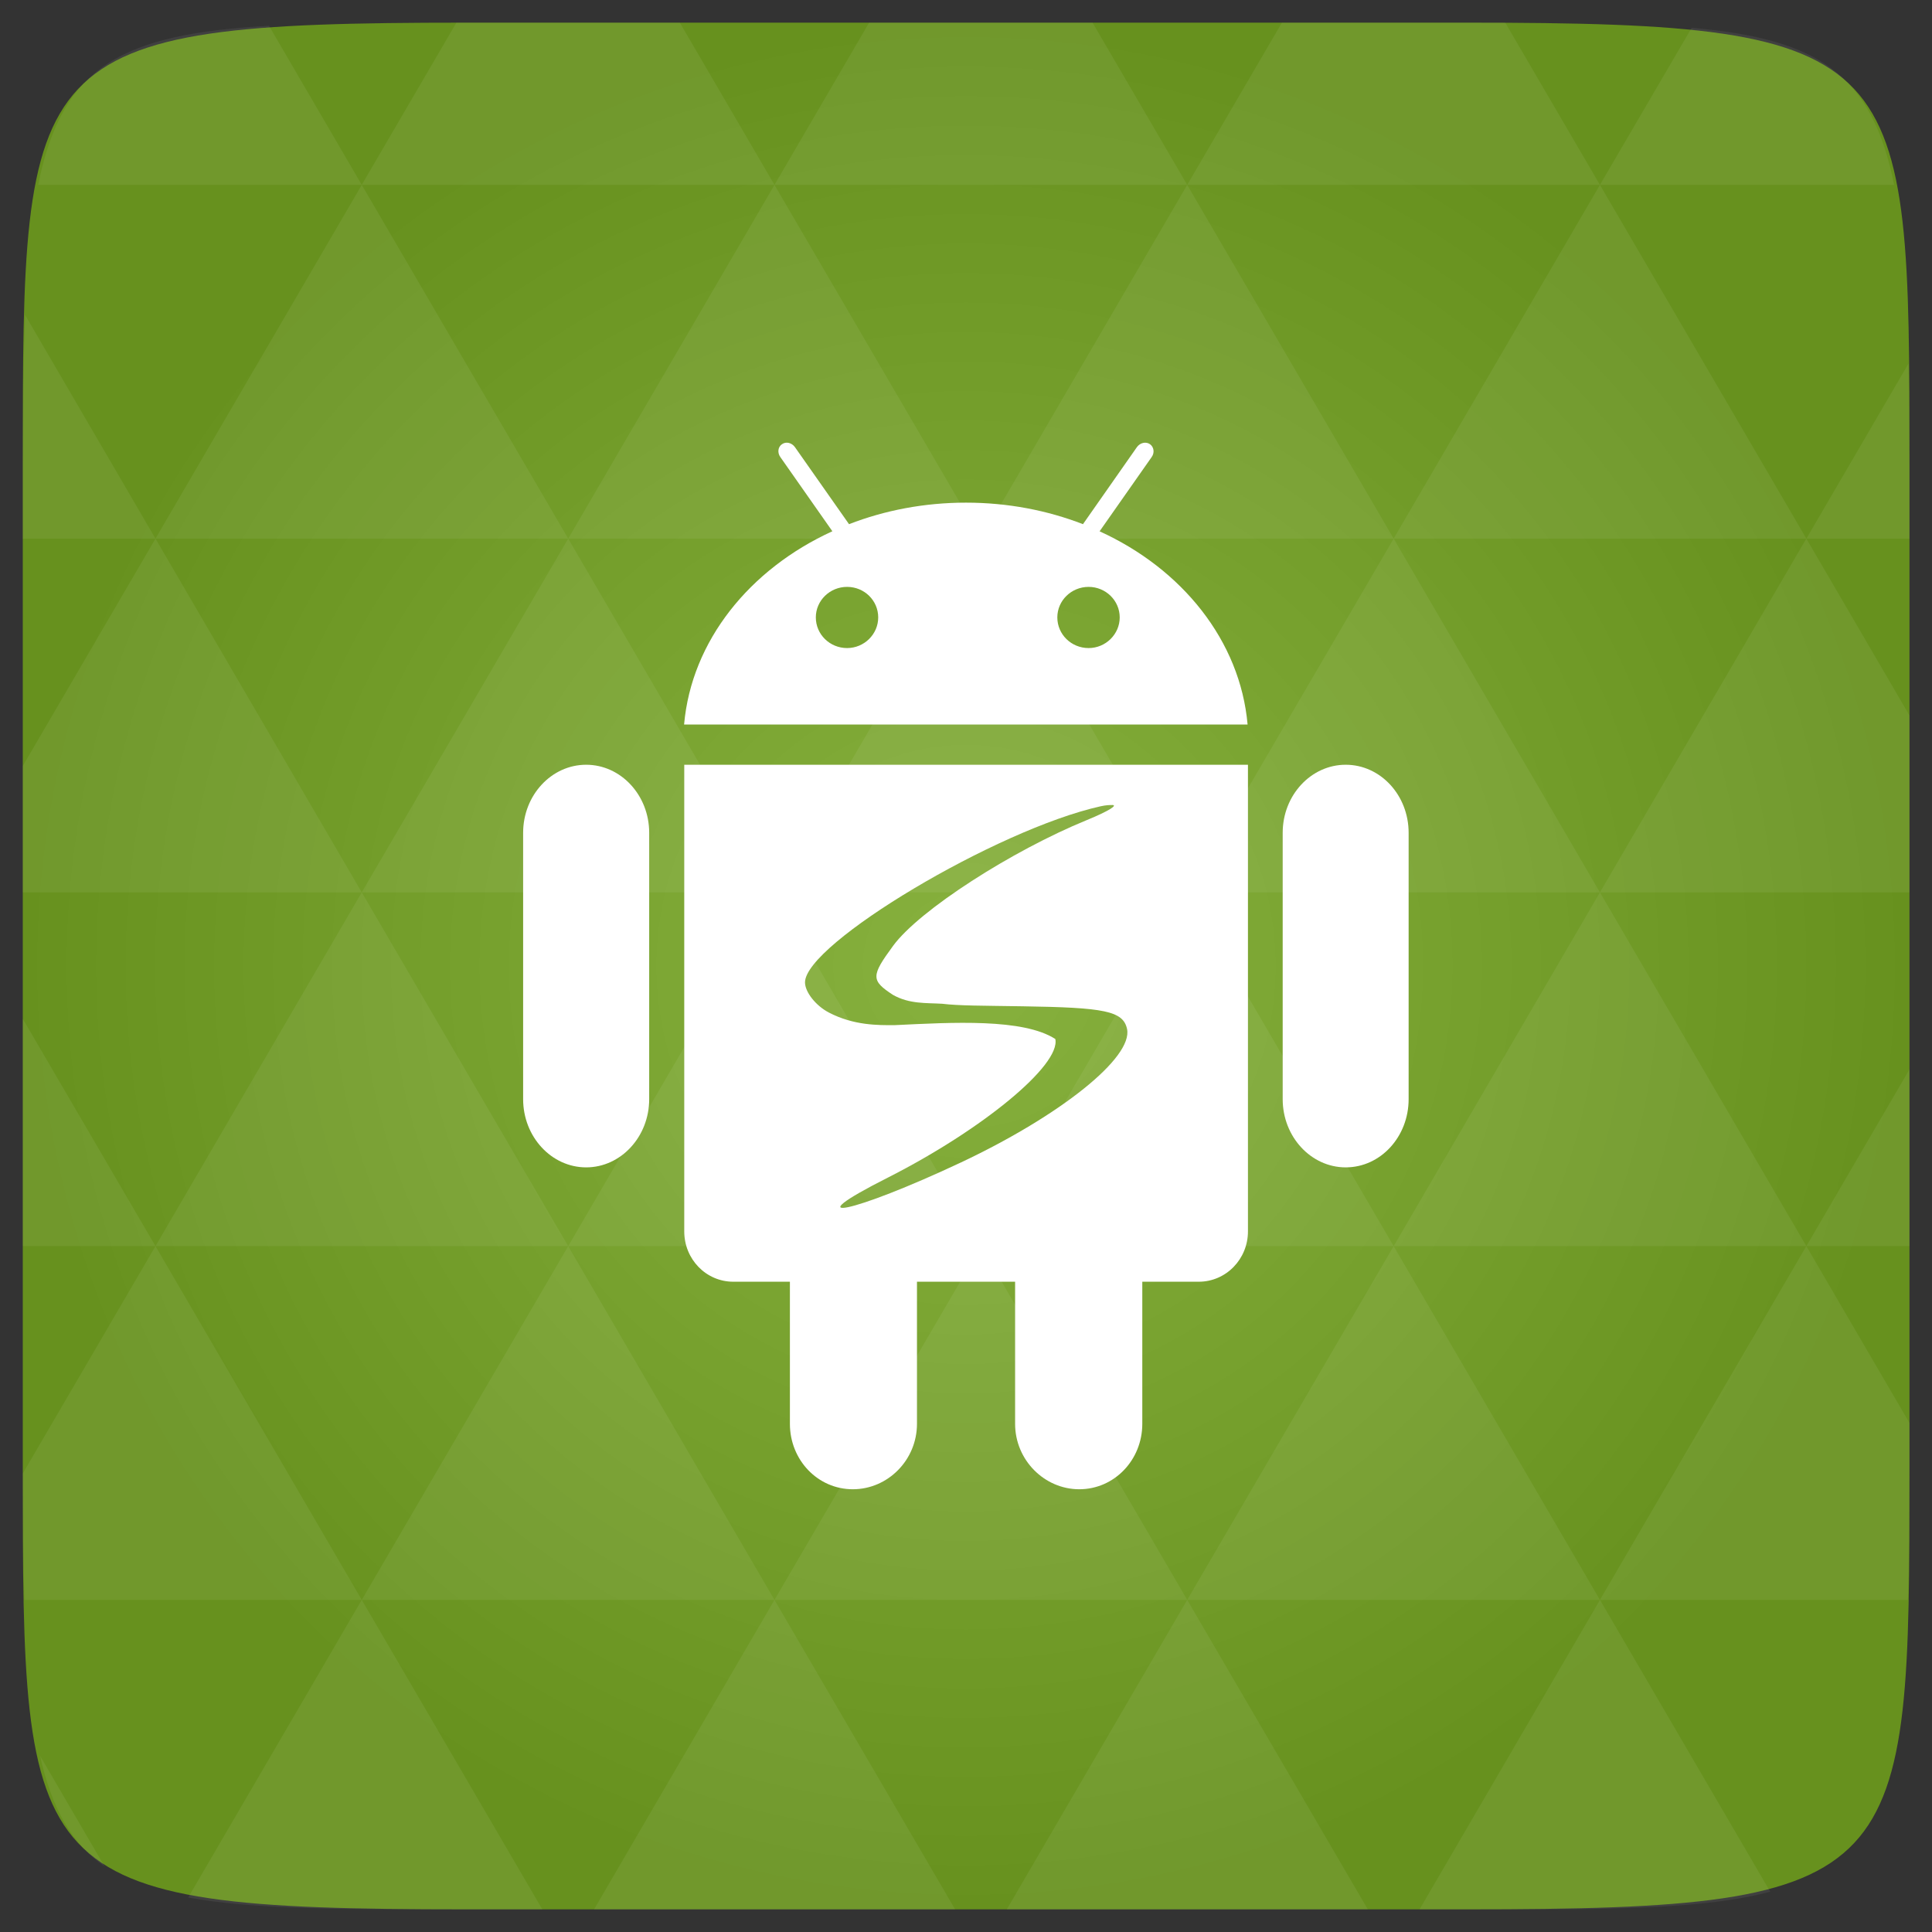 <svg xmlns="http://www.w3.org/2000/svg" viewBox="0 0 48 48"><rect x="0" y="0" width="48" height="48" fill="#333333" stroke="none"/><defs><radialGradient id="0" cx="24" cy="24" r="23.437" gradientUnits="userSpaceOnUse"><stop stop-color="#87b13e"/><stop offset="1" stop-color="#67911e"/></radialGradient></defs><path d="m 47.44 11.547 l 0 24.906 c 0 10.25 0 10.984 -10.984 10.984 l -24.902 0 c -10.988 0 -10.988 -0.734 -10.988 -10.984 l 0 -24.906 c 0 -10.25 0 -10.984 10.988 -10.984 l 24.902 0 c 10.984 0 10.984 0.734 10.984 10.984" fill="url(#0)"/><path d="m 33.434 19 c -0.863 0 -1.566 0.758 -1.566 1.691 l 0 6.617 c 0 0.934 0.703 1.695 1.566 1.695 c 0.867 0 1.563 -0.762 1.563 -1.695 l 0 -6.617 c 0 -0.934 -0.699 -1.691 -1.563 -1.691 m -18.871 0 c -0.863 0 -1.566 0.758 -1.566 1.691 l 0 6.617 c 0 0.934 0.703 1.695 1.566 1.695 c 0.863 0 1.566 -0.762 1.566 -1.695 l 0 -6.617 c 0 -0.934 -0.703 -1.691 -1.566 -1.691 m 0 0" fill="#fff"/><path d="m 17 19 l 0 11.594 c 0 0.688 0.539 1.25 1.219 1.25 l 1.406 0 l 0 3.531 c 0 0.898 0.691 1.625 1.563 1.625 c 0.871 0 1.594 -0.727 1.594 -1.625 l 0 -3.531 l 2.438 0 l 0 3.531 c 0 0.898 0.727 1.625 1.594 1.625 c 0.871 0 1.566 -0.727 1.566 -1.625 l 0 -3.531 l 1.402 0 c 0.68 0 1.223 -0.563 1.223 -1.25 l 0 -11.594 m -3.379 1 c 0.156 -0.004 -0.055 0.141 -0.625 0.375 c -1.863 0.762 -4.164 2.238 -4.813 3.125 c -0.551 0.75 -0.551 0.859 0 1.219 c 0.41 0.23 0.824 0.195 1.219 0.219 c 0.426 0.051 0.996 0.047 2 0.063 c 2.027 0.031 2.496 0.113 2.594 0.563 c 0.152 0.711 -1.656 2.152 -4.125 3.316 c -2.691 1.266 -4.188 1.574 -1.813 0.375 c 2.328 -1.18 4.293 -2.789 4.156 -3.441 c -0.801 -0.516 -2.555 -0.414 -4 -0.344 c -0.395 0 -1 0.012 -1.625 -0.313 c -0.336 -0.176 -0.594 -0.516 -0.594 -0.75 c 0 -0.957 4.762 -3.801 7.344 -4.375 c 0.137 -0.031 0.227 -0.031 0.281 -0.031 m 0 0" fill="#fff"/><path d="m 27.32 13.199 l 1.293 -1.844 c 0.078 -0.109 0.055 -0.25 -0.043 -0.32 c -0.102 -0.07 -0.246 -0.035 -0.324 0.074 l -1.34 1.914 c -0.887 -0.344 -1.871 -0.535 -2.906 -0.535 c -1.035 0 -2.02 0.191 -2.906 0.535 l -1.344 -1.914 c -0.078 -0.109 -0.219 -0.145 -0.32 -0.074 c -0.102 0.066 -0.121 0.211 -0.043 0.32 l 1.293 1.844 c -2.055 0.938 -3.5 2.723 -3.684 4.801 l 14 0 c -0.184 -2.078 -1.625 -3.867 -3.68 -4.801 m -6.27 2.902 c -0.43 0 -0.777 -0.34 -0.777 -0.762 c 0 -0.418 0.348 -0.758 0.777 -0.758 c 0.43 0 0.773 0.34 0.773 0.758 c 0 0.418 -0.348 0.762 -0.773 0.762 m 6 0 c -0.43 0 -0.777 -0.34 -0.777 -0.762 c 0 -0.418 0.348 -0.758 0.777 -0.758 c 0.426 0 0.773 0.34 0.773 0.758 c 0 0.418 -0.348 0.762 -0.773 0.762 m 0 0" fill="#fff"/><path d="m 38.27 47.44 c 2.543 -0.012 4.379 -0.082 5.711 -0.441 l -4.23 -7.25 -4.484 7.691 1.191 0 c 0.641 0 1.242 0 1.813 0 z m 1.48 -7.691 -5.125 -8.789 -5.129 8.789 z m 0 0 7.652 0 c 0.031 -0.973 0.039 -2.063 0.039 -3.297 l 0 -1.098 -2.563 -4.395 z m 5.129 -8.789 -5.129 -8.789 -5.125 8.789 z m 0 0 2.563 0 0 -4.395 z m -10.254 0 -5.129 -8.789 -5.125 8.789 z m -10.254 0 -5.129 8.789 10.254 0 z m 0 0 -5.129 -8.789 -5.125 8.789 z m -10.254 0 -5.129 8.789 10.254 0 z m 0 0 -5.129 -8.789 -5.125 8.789 z m -10.254 0 -3.297 5.648 c 0 1.168 0.012 2.211 0.039 3.141 l 8.383 0 z m 0 0 -3.297 -5.648 0 5.648 z m 5.125 8.789 -4.313 7.395 c 1.598 0.293 3.809 0.297 6.879 0.297 l 1.922 0 z m 0 -17.578 -5.125 -8.789 -3.297 5.648 0 3.141 z m 0 0 10.254 0 -5.125 -8.789 z m 5.129 -8.789 -5.129 -8.789 -5.125 8.789 z m 0 0 10.254 0 -5.129 -8.789 z m 5.125 -8.789 -2.352 -4.03 -5.336 0 c -0.078 0 -0.141 0 -0.215 0 l -2.352 4.03 z m 0 0 10.254 0 -2.352 -4.03 -5.551 0 z m 10.254 0 10.254 0 l -2.352 -4.03 c -0.313 0 -0.609 0 -0.941 0 l -4.609 0 z m 0 0 -5.125 8.789 10.254 0 z m 5.129 8.789 10.254 0 -5.129 -8.789 z m 0 0 -5.129 8.789 10.254 0 z m 5.125 8.789 7.691 0 0 -4.395 -2.563 -4.395 z m 5.129 -8.789 2.563 0 0 -1.832 c 0 -0.914 -0.008 -1.75 -0.023 -2.523 z m -15.383 8.789 -5.125 -8.789 -5.129 8.789 z m 10.254 -17.578 7.309 0 c -0.555 -2.758 -1.887 -3.629 -5.03 -3.902 z m -30.762 0 l -2.305 -3.953 c -3.66 0.207 -5.141 0.996 -5.734 3.953 z m -5.125 8.789 l -3.238 -5.555 c -0.043 1.074 -0.059 2.309 -0.059 3.723 l 0 1.832 z m 15.379 26.367 -4.484 7.691 8.973 0 z m 10.254 0 -4.484 7.691 8.973 0 z m -26.898 6.621 -1.602 -2.746 c 0.293 1.316 0.785 2.18 1.602 2.746 z" fill="#fff" fill-opacity="0.066"/></svg>